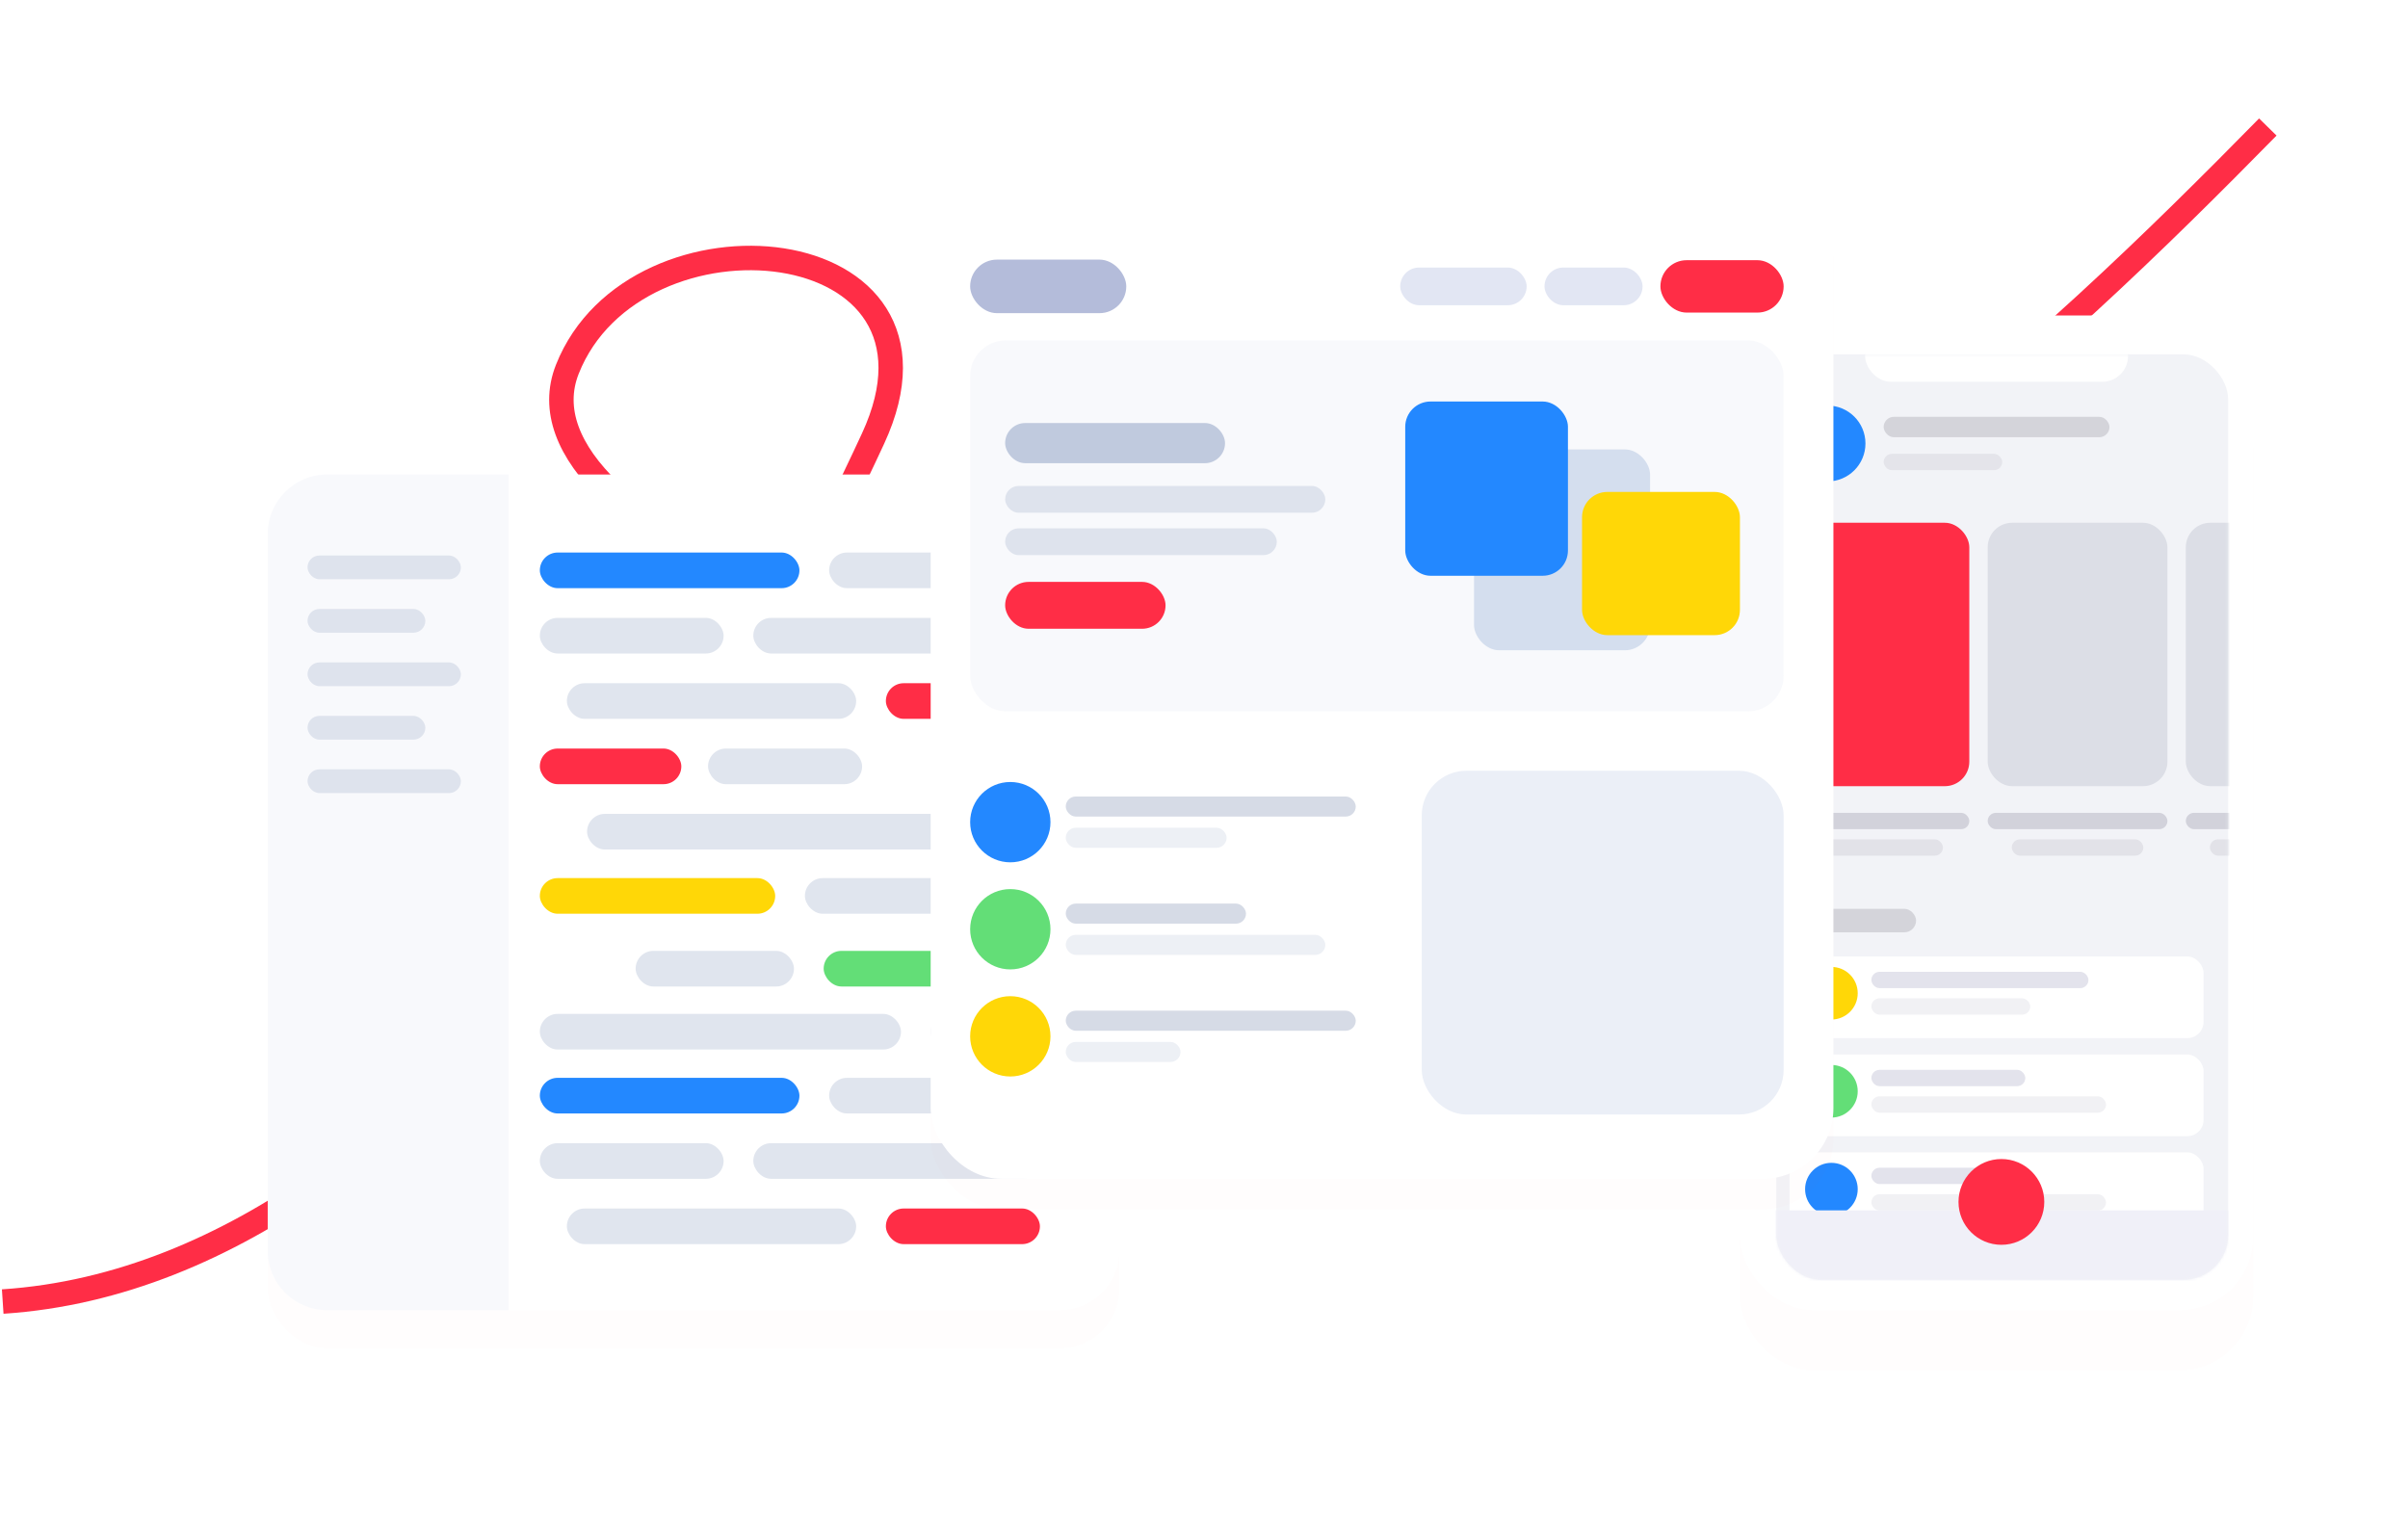 <svg width="886" height="558" viewBox="0 0 886 558" fill="none" xmlns="http://www.w3.org/2000/svg">
<path d="M1 478.916C171.722 467.704 290.165 228.486 321.231 161.38C357.128 83.839 233.738 72.596 208.734 135.9C185.229 195.411 356.861 263.075 508.819 254.489C630.385 247.621 756.295 126.286 834.42 46.73" stroke="#FF2D46" stroke-width="9"/>
<g filter="url(#filter0_dd)">
<rect x="640.195" y="116.089" width="188.848" height="365.997" rx="27.055" fill="#FF0000" fill-opacity="0.01"/>
</g>
<rect x="640.195" y="116.089" width="188.848" height="365.997" rx="27.055" fill="white"/>
<rect x="653.557" y="130.366" width="166.275" height="340.559" rx="16.534" fill="#F2F3F7"/>
<mask id="mask0" mask-type="alpha" maskUnits="userSpaceOnUse" x="653" y="130" width="167" height="341">
<rect x="653.557" y="130.366" width="166.275" height="340.559" rx="16.534" fill="#F7F7F9"/>
</mask>
<g mask="url(#mask0)">
<rect x="686.248" y="121.573" width="96.744" height="18.903" rx="9.452" fill="white"/>
<circle cx="672.413" cy="163.188" r="13.962" fill="#2388FF"/>
<rect x="693.076" y="153.37" width="83.086" height="7.515" rx="3.758" fill="#D4D4DA"/>
<rect x="658.451" y="334.407" width="46.551" height="8.65" rx="4.325" fill="#D4D4DA"/>
<rect x="693.076" y="166.994" width="43.618" height="6.012" rx="3.006" fill="#E4E4EA"/>
<rect x="658.451" y="299.087" width="66.135" height="6.012" rx="3.006" fill="#D2D2DB"/>
<rect x="666.48" y="308.84" width="48.405" height="6.012" rx="3.006" fill="#E2E2E8"/>
<rect x="740.215" y="308.84" width="48.405" height="6.012" rx="3.006" fill="#E2E2E8"/>
<rect x="813.113" y="308.84" width="48.405" height="6.012" rx="3.006" fill="#E2E2E8"/>
<rect x="731.35" y="299.087" width="66.135" height="6.012" rx="3.006" fill="#D2D2DB"/>
<rect x="804.248" y="299.087" width="66.135" height="6.012" rx="3.006" fill="#D2D2DB"/>
<rect x="658.451" y="192.353" width="66.135" height="96.932" rx="9.018" fill="#FF2D46"/>
<rect x="731.35" y="192.353" width="66.135" height="96.932" rx="9.018" fill="#DCDEE6"/>
<g filter="url(#filter1_d)">
<rect x="658.451" y="422.525" width="152.331" height="30.061" rx="6.012" fill="white"/>
</g>
<circle cx="673.847" cy="437.556" r="9.681" fill="#2388FF"/>
<rect x="688.557" y="429.674" width="56.634" height="6.012" rx="3.006" fill="#E3E3EC"/>
<rect x="688.557" y="439.426" width="86.332" height="6.012" rx="3.006" fill="#F1F1F4"/>
<rect x="804.248" y="192.353" width="66.135" height="96.932" rx="9.018" fill="#DCDEE6"/>
<g filter="url(#filter2_d)">
<rect x="658.451" y="350.435" width="152.331" height="30.061" rx="6.012" fill="white"/>
</g>
<g filter="url(#filter3_d)">
<rect x="658.451" y="386.508" width="152.331" height="30.061" rx="6.012" fill="white"/>
</g>
<circle cx="673.847" cy="365.465" r="9.681" fill="#FFD707"/>
<circle cx="673.847" cy="401.539" r="9.681" fill="#63DE77"/>
<rect x="688.557" y="357.583" width="79.863" height="6.012" rx="3.006" fill="#E3E3EC"/>
<rect x="688.557" y="393.656" width="56.634" height="6.012" rx="3.006" fill="#E3E3EC"/>
<rect x="688.557" y="367.335" width="58.453" height="6.012" rx="3.006" fill="#F1F1F4"/>
<rect x="688.557" y="403.409" width="86.332" height="6.012" rx="3.006" fill="#F1F1F4"/>
<rect x="653.205" y="445.361" width="166.806" height="27.431" fill="#F0F0F8"/>
<circle cx="736.392" cy="442.255" r="15.782" fill="#FF2D46"/>
</g>
<g filter="url(#filter4_dd)">
<rect x="98.514" y="174.6" width="313.348" height="307.487" rx="21.856" fill="#FF0000" fill-opacity="0.01"/>
</g>
<rect x="98.514" y="174.6" width="313.348" height="307.487" rx="21.856" fill="white"/>
<rect x="198.625" y="203.311" width="95.518" height="13.113" rx="6.557" fill="#2388FF"/>
<rect x="198.625" y="396.597" width="95.518" height="13.113" rx="6.557" fill="#2388FF"/>
<rect x="305.07" y="203.311" width="50.001" height="13.113" rx="6.557" fill="#E0E5EE"/>
<rect x="305.07" y="396.597" width="50.001" height="13.113" rx="6.557" fill="#E0E5EE"/>
<rect x="198.625" y="227.352" width="67.62" height="13.113" rx="6.557" fill="#E0E5EE"/>
<rect x="198.625" y="420.638" width="67.62" height="13.113" rx="6.557" fill="#E0E5EE"/>
<rect x="208.574" y="251.393" width="106.446" height="13.113" rx="6.557" fill="#E0E5EE"/>
<rect x="208.574" y="444.679" width="106.446" height="13.113" rx="6.557" fill="#E0E5EE"/>
<rect x="198.625" y="275.434" width="52.062" height="13.113" rx="6.557" fill="#FF2D46"/>
<rect x="216.002" y="299.476" width="136.718" height="13.113" rx="6.557" fill="#E0E5EE"/>
<rect x="198.625" y="323.105" width="86.602" height="13.113" rx="6.557" fill="#FFD707"/>
<rect x="233.871" y="349.878" width="58.26" height="13.113" rx="6.557" fill="#E0E5EE"/>
<rect x="198.625" y="373.069" width="132.878" height="13.113" rx="6.557" fill="#E0E5EE"/>
<rect x="342.43" y="373.069" width="40.201" height="13.113" rx="6.557" fill="#E0E5EE"/>
<rect x="303.059" y="349.878" width="46.661" height="13.113" rx="6.557" fill="#63DE77"/>
<rect x="296.154" y="323.105" width="76.099" height="13.113" rx="6.557" fill="#E0E5EE"/>
<rect x="325.947" y="251.393" width="56.683" height="13.113" rx="6.557" fill="#FF2D46"/>
<rect x="325.947" y="444.679" width="56.683" height="13.113" rx="6.557" fill="#FF2D46"/>
<rect x="260.521" y="275.434" width="56.683" height="13.113" rx="6.557" fill="#E0E5EE"/>
<rect x="277.172" y="227.352" width="105.458" height="13.113" rx="6.557" fill="#E0E5EE"/>
<rect x="277.172" y="420.638" width="105.458" height="13.113" rx="6.557" fill="#E0E5EE"/>
<path d="M98.514 196.455C98.514 184.385 108.299 174.6 120.369 174.6H187.099V482.086H120.369C108.299 482.086 98.514 472.301 98.514 460.23V196.455Z" fill="#F8F9FC"/>
<rect x="113.152" y="204.403" width="56.426" height="8.742" rx="4.371" fill="#DEE3ED"/>
<rect x="113.152" y="224.074" width="43.347" height="8.742" rx="4.371" fill="#DEE3ED"/>
<rect x="113.152" y="243.744" width="56.426" height="8.742" rx="4.371" fill="#DEE3ED"/>
<rect x="113.152" y="263.414" width="43.347" height="8.742" rx="4.371" fill="#DEE3ED"/>
<rect x="113.152" y="283.083" width="56.426" height="8.742" rx="4.371" fill="#DEE3ED"/>
<g filter="url(#filter5_dd)">
<rect x="342.43" y="58.707" width="332.154" height="375.045" rx="25.974" fill="#FF0000" fill-opacity="0.01"/>
</g>
<rect x="342.43" y="58.707" width="332.154" height="375.045" rx="25.974" fill="white"/>
<rect x="356.955" y="95.529" width="57.447" height="19.702" rx="9.851" fill="#B4BCDA"/>
<rect x="515.195" y="98.445" width="46.521" height="13.87" rx="6.935" fill="#E2E6F3"/>
<rect x="568.283" y="98.445" width="36.082" height="13.87" rx="6.935" fill="#E2E6F3"/>
<rect x="610.934" y="95.742" width="45.34" height="19.277" rx="9.638" fill="#FF2D46"/>
<rect x="356.955" y="125.248" width="299.317" height="136.522" rx="13.135" fill="#F6F7FB" fill-opacity="0.7"/>
<rect x="369.834" y="214.113" width="59.017" height="17.246" rx="8.623" fill="#FF2D46"/>
<rect x="369.834" y="155.658" width="80.905" height="14.777" rx="7.388" fill="#C0CADE"/>
<rect x="369.834" y="178.813" width="117.805" height="9.851" rx="4.926" fill="#DEE3ED"/>
<rect x="369.834" y="194.411" width="99.951" height="9.851" rx="4.926" fill="#DEE3ED"/>
<rect x="542.352" y="165.369" width="64.781" height="73.908" rx="9.3" fill="#D4DEEE"/>
<rect x="517.039" y="147.74" width="59.87" height="64.116" rx="9.3" fill="#2388FF"/>
<rect x="582.096" y="181.007" width="58.097" height="52.702" rx="9.3" fill="#FFD707"/>
<rect x="392.135" y="293.079" width="106.703" height="7.388" rx="3.694" fill="#D6DBE6"/>
<rect x="392.135" y="304.571" width="59.184" height="7.388" rx="3.694" fill="#EDF0F5"/>
<circle cx="371.732" cy="302.52" r="14.777" fill="#2388FF"/>
<rect x="392.135" y="332.483" width="66.32" height="7.388" rx="3.694" fill="#D6DBE6"/>
<rect x="392.135" y="343.977" width="95.503" height="7.388" rx="3.694" fill="#EDF0F5"/>
<circle cx="371.732" cy="341.924" r="14.777" fill="#63DE77"/>
<rect x="392.135" y="371.887" width="106.703" height="7.388" rx="3.694" fill="#D6DBE6"/>
<rect x="392.135" y="383.38" width="42.223" height="7.388" rx="3.694" fill="#EDF0F5"/>
<circle cx="371.732" cy="381.328" r="14.777" fill="#FFD707"/>
<g filter="url(#filter6_d)">
<rect x="523.117" y="278.682" width="133.156" height="126.484" rx="16.419" fill="#EBEFF7"/>
</g>
<defs>
<filter id="filter0_dd" x="583.888" y="76.181" width="301.464" height="481.761" filterUnits="userSpaceOnUse" color-interpolation-filters="sRGB">
<feFlood flood-opacity="0" result="BackgroundImageFix"/>
<feColorMatrix in="SourceAlpha" type="matrix" values="0 0 0 0 0 0 0 0 0 0 0 0 0 0 0 0 0 0 127 0"/>
<feOffset dy="19.548"/>
<feGaussianBlur stdDeviation="28.154"/>
<feColorMatrix type="matrix" values="0 0 0 0 0.138 0 0 0 0 0.534 0 0 0 0 1 0 0 0 0.05 0"/>
<feBlend mode="normal" in2="BackgroundImageFix" result="effect1_dropShadow"/>
<feColorMatrix in="SourceAlpha" type="matrix" values="0 0 0 0 0 0 0 0 0 0 0 0 0 0 0 0 0 0 127 0"/>
<feOffset dy="2.569"/>
<feGaussianBlur stdDeviation="21.239"/>
<feColorMatrix type="matrix" values="0 0 0 0 0.097 0 0 0 0 0.128 0 0 0 0 0.237 0 0 0 0.04 0"/>
<feBlend mode="normal" in2="effect1_dropShadow" result="effect2_dropShadow"/>
<feBlend mode="normal" in="SourceGraphic" in2="effect2_dropShadow" result="shape"/>
</filter>
<filter id="filter1_d" x="653.942" y="419.519" width="161.35" height="39.08" filterUnits="userSpaceOnUse" color-interpolation-filters="sRGB">
<feFlood flood-opacity="0" result="BackgroundImageFix"/>
<feColorMatrix in="SourceAlpha" type="matrix" values="0 0 0 0 0 0 0 0 0 0 0 0 0 0 0 0 0 0 127 0"/>
<feOffset dy="1.503"/>
<feGaussianBlur stdDeviation="2.255"/>
<feColorMatrix type="matrix" values="0 0 0 0 0.138 0 0 0 0 0.534 0 0 0 0 1 0 0 0 0.06 0"/>
<feBlend mode="normal" in2="BackgroundImageFix" result="effect1_dropShadow"/>
<feBlend mode="normal" in="SourceGraphic" in2="effect1_dropShadow" result="shape"/>
</filter>
<filter id="filter2_d" x="653.942" y="347.428" width="161.35" height="39.08" filterUnits="userSpaceOnUse" color-interpolation-filters="sRGB">
<feFlood flood-opacity="0" result="BackgroundImageFix"/>
<feColorMatrix in="SourceAlpha" type="matrix" values="0 0 0 0 0 0 0 0 0 0 0 0 0 0 0 0 0 0 127 0"/>
<feOffset dy="1.503"/>
<feGaussianBlur stdDeviation="2.255"/>
<feColorMatrix type="matrix" values="0 0 0 0 0.138 0 0 0 0 0.534 0 0 0 0 1 0 0 0 0.06 0"/>
<feBlend mode="normal" in2="BackgroundImageFix" result="effect1_dropShadow"/>
<feBlend mode="normal" in="SourceGraphic" in2="effect1_dropShadow" result="shape"/>
</filter>
<filter id="filter3_d" x="653.942" y="383.502" width="161.35" height="39.08" filterUnits="userSpaceOnUse" color-interpolation-filters="sRGB">
<feFlood flood-opacity="0" result="BackgroundImageFix"/>
<feColorMatrix in="SourceAlpha" type="matrix" values="0 0 0 0 0 0 0 0 0 0 0 0 0 0 0 0 0 0 127 0"/>
<feOffset dy="1.503"/>
<feGaussianBlur stdDeviation="2.255"/>
<feColorMatrix type="matrix" values="0 0 0 0 0.138 0 0 0 0 0.534 0 0 0 0 1 0 0 0 0.06 0"/>
<feBlend mode="normal" in2="BackgroundImageFix" result="effect1_dropShadow"/>
<feBlend mode="normal" in="SourceGraphic" in2="effect1_dropShadow" result="shape"/>
</filter>
<filter id="filter4_dd" x="50.973" y="142.185" width="408.43" height="402.568" filterUnits="userSpaceOnUse" color-interpolation-filters="sRGB">
<feFlood flood-opacity="0" result="BackgroundImageFix"/>
<feColorMatrix in="SourceAlpha" type="matrix" values="0 0 0 0 0 0 0 0 0 0 0 0 0 0 0 0 0 0 127 0"/>
<feOffset dy="15.127"/>
<feGaussianBlur stdDeviation="23.77"/>
<feColorMatrix type="matrix" values="0 0 0 0 0.138 0 0 0 0 0.534 0 0 0 0 1 0 0 0 0.06 0"/>
<feBlend mode="normal" in2="BackgroundImageFix" result="effect1_dropShadow"/>
<feColorMatrix in="SourceAlpha" type="matrix" values="0 0 0 0 0 0 0 0 0 0 0 0 0 0 0 0 0 0 127 0"/>
<feOffset dy="-1.08"/>
<feGaussianBlur stdDeviation="9.485"/>
<feColorMatrix type="matrix" values="0 0 0 0 0.224 0 0 0 0 0.343 0 0 0 0 0.767 0 0 0 0.07 0"/>
<feBlend mode="normal" in2="effect1_dropShadow" result="effect2_dropShadow"/>
<feBlend mode="normal" in="SourceGraphic" in2="effect2_dropShadow" result="shape"/>
</filter>
<filter id="filter5_dd" x="281.731" y="0.469" width="453.552" height="505.345" filterUnits="userSpaceOnUse" color-interpolation-filters="sRGB">
<feFlood flood-opacity="0" result="BackgroundImageFix"/>
<feColorMatrix in="SourceAlpha" type="matrix" values="0 0 0 0 0 0 0 0 0 0 0 0 0 0 0 0 0 0 127 0"/>
<feOffset dy="11.363"/>
<feGaussianBlur stdDeviation="30.349"/>
<feColorMatrix type="matrix" values="0 0 0 0 0.047 0 0 0 0 0.284 0 0 0 0 0.746 0 0 0 0.04 0"/>
<feBlend mode="normal" in2="BackgroundImageFix" result="effect1_dropShadow"/>
<feColorMatrix in="SourceAlpha" type="matrix" values="0 0 0 0 0 0 0 0 0 0 0 0 0 0 0 0 0 0 127 0"/>
<feOffset dy="-0.187"/>
<feGaussianBlur stdDeviation="29.025"/>
<feColorMatrix type="matrix" values="0 0 0 0 0.224 0 0 0 0 0.343 0 0 0 0 0.767 0 0 0 0.05 0"/>
<feBlend mode="normal" in2="effect1_dropShadow" result="effect2_dropShadow"/>
<feBlend mode="normal" in="SourceGraphic" in2="effect2_dropShadow" result="shape"/>
</filter>
<filter id="filter6_d" x="511.624" y="272.114" width="156.142" height="149.47" filterUnits="userSpaceOnUse" color-interpolation-filters="sRGB">
<feFlood flood-opacity="0" result="BackgroundImageFix"/>
<feColorMatrix in="SourceAlpha" type="matrix" values="0 0 0 0 0 0 0 0 0 0 0 0 0 0 0 0 0 0 127 0"/>
<feOffset dy="4.926"/>
<feGaussianBlur stdDeviation="5.746"/>
<feColorMatrix type="matrix" values="0 0 0 0 0.879 0 0 0 0 0.905 0 0 0 0 0.95 0 0 0 0.26 0"/>
<feBlend mode="normal" in2="BackgroundImageFix" result="effect1_dropShadow"/>
<feBlend mode="normal" in="SourceGraphic" in2="effect1_dropShadow" result="shape"/>
</filter>
</defs>
</svg>
